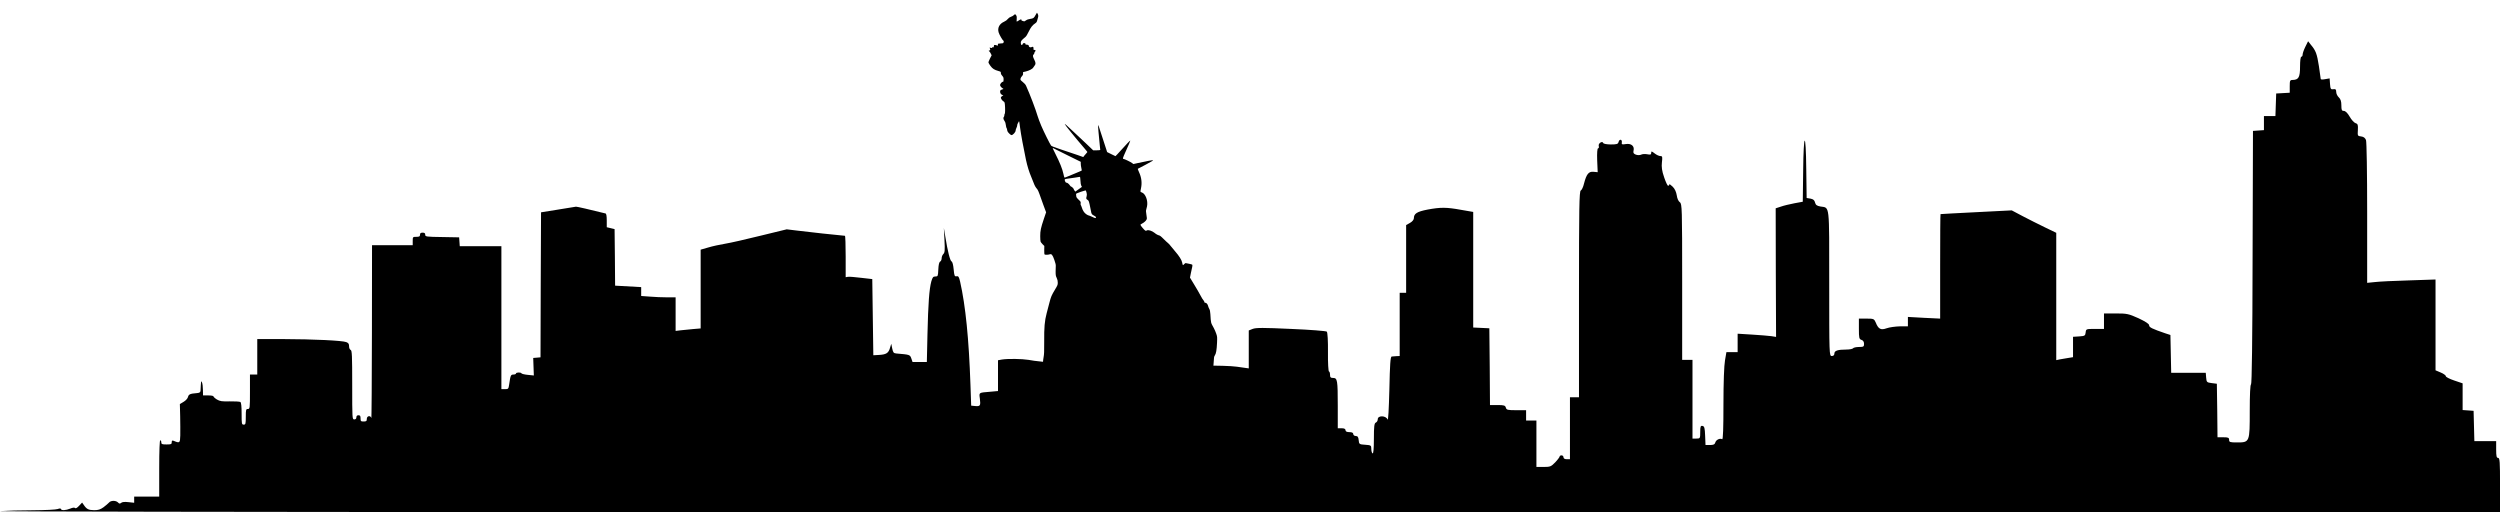 <?xml version="1.0" encoding="UTF-8" standalone="no"?>
<svg xmlns:dc="http://purl.org/dc/elements/1.1/" xmlns:cc="http://creativecommons.org/ns#" xmlns:rdf="http://www.w3.org/1999/02/22-rdf-syntax-ns#" xmlns:svg="http://www.w3.org/2000/svg" xmlns="http://www.w3.org/2000/svg" xmlns:sodipodi="http://sodipodi.sourceforge.net/DTD/sodipodi-0.dtd" xmlns:inkscape="http://www.inkscape.org/namespaces/inkscape" width="1350.036mm" height="276.63mm" viewBox="0 0 1350.036 276.63" version="1.1" id="svg8" inkscape:version="1.0.1 (3bc2e813f5, 2020-09-07)" sodipodi:docname="silhouette_layer1.svg">
  <style id="style10"/>
  <defs id="defs2"/>
  <sodipodi:namedview id="base" pagecolor="#ffffff" bordercolor="#666666" borderopacity="1.0" inkscape:pageopacity="0.0" inkscape:pageshadow="2" inkscape:zoom="0.34444857" inkscape:cx="2356.2563" inkscape:cy="238.16774" inkscape:document-units="mm" inkscape:current-layer="layer9" inkscape:document-rotation="0" showgrid="false" inkscape:window-width="1920" inkscape:window-height="1021" inkscape:window-x="-7" inkscape:window-y="-7" inkscape:window-maximized="1" showguides="false" inkscape:pagecheckerboard="true">
    <inkscape:grid type="xygrid" id="grid1180" originx="36.356" originy="-402.415"/>
  </sodipodi:namedview>
  <g inkscape:groupmode="layer" id="layer11" inkscape:label="atlanta" transform="translate(36.356,-402.415)">
    <path d="m 1208.561,427.685 c -0.836,1.672 -1.463,3.553 -1.463,4.18 0,0.627 -0.279,1.184 -0.697,1.184 -0.418,0 -0.697,2.229 -0.697,5.294 0,5.782 -0.766,7.175 -3.971,7.245 -1.463,0 -1.602,0.348 -1.602,3.413 v 3.483 l -3.622,0.209 -3.692,0.209 -0.209,6.061 -0.209,6.13 h -3.065 -3.135 v 3.762 3.831 l -2.926,0.209 -2.995,0.209 -0.209,68.407 c -0.07,44.862 -0.418,68.477 -0.836,68.477 -0.418,0 -0.697,5.294 -0.697,14.281 0,17.067 0,17.067 -6.966,17.067 -3.692,0 -4.18,-0.139 -4.18,-1.393 0,-1.184 -0.488,-1.393 -3.135,-1.393 h -3.135 l -0.14,-14.42 -0.209,-14.49 -2.787,-0.348 c -2.647,-0.348 -2.786,-0.488 -2.995,-2.995 l -0.209,-2.577 h -9.335 -9.335 l -0.209,-10.24 -0.209,-10.171 -2.786,-0.906 c -7.105,-2.438 -8.708,-3.204 -8.708,-4.319 0,-0.766 -1.951,-2.02 -5.782,-3.831 -5.294,-2.368 -6.2,-2.577 -12.121,-2.577 h -6.479 v 4.18 4.18 h -4.807 c -4.807,0 -4.876,0 -5.085,1.881 -0.209,1.811 -0.488,1.951 -3.483,2.159 l -3.344,0.209 v 5.503 5.503 l -2.577,0.418 c -1.463,0.279 -3.483,0.627 -4.528,0.766 l -1.95,0.418 v -34.413 -34.343 l -6.061,-2.926 c -3.413,-1.602 -8.777,-4.389 -12.051,-6.061 l -5.921,-3.135 -19.157,0.975 c -10.519,0.557 -19.227,0.975 -19.296,1.045 -0.139,0 -0.209,12.678 -0.209,28.213 v 28.213 l -8.708,-0.418 -8.708,-0.488 v 2.508 2.577 h -4.319 c -2.438,0.07 -5.643,0.488 -7.175,1.045 -3.135,1.115 -4.458,0.488 -5.921,-3.204 -0.836,-1.881 -1.115,-2.02 -4.946,-2.02 h -4.11 v 5.503 c 0,4.946 0.139,5.573 1.393,5.991 0.906,0.279 1.393,1.045 1.393,2.159 0,1.463 -0.279,1.672 -2.717,1.672 -1.532,0 -2.995,0.348 -3.204,0.697 -0.209,0.348 -1.881,0.697 -3.692,0.697 -4.598,0 -6.409,0.627 -6.409,2.159 0,0.836 -0.488,1.324 -1.393,1.324 -1.393,0 -1.393,-0.488 -1.393,-39.289 0,-43.608 0.348,-40.612 -4.737,-41.448 -1.951,-0.348 -2.578,-0.836 -2.926,-2.159 -0.279,-1.254 -0.975,-1.811 -2.438,-2.09 l -2.09,-0.348 -0.209,-15.534 c -0.209,-21.107 -1.463,-20.411 -1.672,1.045 l -0.209,16.51 -4.528,0.836 c -2.508,0.488 -5.782,1.254 -7.314,1.811 l -2.786,0.906 0.07,34.761 0.139,34.691 -2.577,-0.418 c -1.393,-0.209 -6.06,-0.557 -10.309,-0.836 l -7.871,-0.488 v 4.946 5.016 h -2.995 -3.065 l -0.766,4.458 c -0.488,2.647 -0.836,11.912 -0.836,23.685 0,12.818 -0.209,19.157 -0.697,18.878 -1.184,-0.697 -3.274,0.279 -3.692,1.742 -0.279,1.045 -0.975,1.393 -2.856,1.393 h -2.438 l -0.209,-5.016 c -0.139,-4.18 -0.418,-5.085 -1.393,-5.294 -1.045,-0.209 -1.254,0.279 -1.254,3.274 0,3.483 -0.07,3.553 -2.09,3.553 h -2.09 v -21.247 -21.247 h -2.786 -2.786 v -42.075 c 0,-40.125 -0.07,-42.145 -1.254,-43.051 -0.766,-0.488 -1.463,-2.09 -1.672,-3.762 -0.279,-1.742 -1.045,-3.553 -2.229,-4.667 -0.975,-0.975 -1.811,-1.533 -1.811,-1.184 0,0.418 -0.279,0.697 -0.627,0.697 -0.348,0 -1.323,-2.09 -2.159,-4.598 -1.184,-3.413 -1.463,-5.573 -1.184,-8.011 0.348,-2.995 0.279,-3.413 -0.836,-3.413 -0.697,0 -2.09,-0.627 -3.135,-1.463 -1.602,-1.254 -1.811,-1.254 -1.811,-0.209 0,0.906 -0.418,1.045 -2.159,0.697 -1.184,-0.209 -2.647,-0.139 -3.274,0.209 -0.697,0.348 -1.881,0.348 -2.856,0 -1.254,-0.488 -1.533,-0.975 -1.254,-2.16 0.627,-2.438 -1.254,-4.04 -4.179,-3.553 -2.02,0.348 -2.368,0.209 -2.159,-0.836 0.279,-1.742 -1.254,-2.09 -1.741,-0.348 -0.279,1.184 -0.906,1.393 -4.179,1.393 -2.159,0 -3.97,-0.348 -4.11,-0.766 -0.418,-1.324 -2.786,0.139 -2.438,1.533 0.209,0.766 0.07,1.324 -0.348,1.324 -0.418,0 -0.627,2.438 -0.488,6.409 l 0.279,6.478 -2.229,-0.209 c -2.647,-0.279 -3.831,1.254 -5.155,6.339 -0.418,1.881 -1.254,3.553 -1.742,3.762 -0.836,0.279 -0.975,9.753 -0.975,56.008 v 55.659 h -2.438 -2.438 v 16.719 16.719 h -1.741 c -1.115,0 -1.742,-0.418 -1.742,-1.045 0,-0.557 -0.488,-1.045 -1.045,-1.045 -0.557,0 -1.045,0.279 -1.045,0.627 0,0.279 -1.045,1.742 -2.368,3.135 -2.229,2.299 -2.717,2.508 -6.27,2.508 h -3.901 v -12.539 -12.539 h -2.786 -2.786 v -2.786 -2.786 h -5.294 c -4.667,0 -5.294,-0.139 -5.643,-1.393 -0.348,-1.184 -0.975,-1.393 -4.458,-1.393 h -4.11 l -0.139,-20.759 -0.209,-20.689 -4.319,-0.209 -4.389,-0.209 v -31.208 -31.208 l -6.478,-1.115 c -8.011,-1.463 -11.146,-1.463 -18.251,-0.139 -5.643,1.115 -7.314,2.159 -7.314,4.667 0,0.766 -0.906,1.881 -2.09,2.508 l -2.09,1.184 v 18.251 18.321 h -1.741 -1.742 v 17.067 17.067 l -1.741,0.07 c -0.975,0.07 -2.159,0.139 -2.577,0.209 -0.697,0.07 -0.975,4.319 -1.254,17.833 -0.279,10.728 -0.627,17.137 -0.975,16.161 -0.836,-2.159 -5.294,-2.299 -5.294,-0.139 0,0.766 -0.488,1.602 -1.045,1.811 -0.836,0.348 -1.045,2.02 -1.045,8.777 0,5.364 -0.279,8.15 -0.697,7.872 -0.418,-0.209 -0.697,-1.324 -0.697,-2.438 0,-1.881 -0.209,-2.02 -3.274,-2.229 -3.204,-0.209 -3.344,-0.279 -3.553,-2.508 -0.139,-1.672 -0.557,-2.229 -1.602,-2.229 -0.697,0 -1.324,-0.488 -1.324,-1.045 0,-0.697 -0.697,-1.045 -2.09,-1.045 -1.393,0 -2.09,-0.348 -2.09,-1.045 0,-0.697 -0.697,-1.045 -2.09,-1.045 h -2.09 v -12.051 c 0,-13.932 -0.209,-15.116 -2.508,-15.116 -1.324,0 -1.672,-0.348 -1.672,-1.742 0,-0.975 -0.279,-1.742 -0.557,-1.742 -0.348,0 -0.627,-4.667 -0.557,-10.38 0.07,-6.13 -0.209,-10.728 -0.627,-11.146 -0.348,-0.348 -9.056,-1.045 -19.296,-1.463 -14.977,-0.697 -19.017,-0.697 -20.759,0 l -2.09,0.836 v 10.24 10.24 l -6.409,-0.906 c -6.27,-0.906 -31.835,-0.766 -35.945,0.279 l -1.533,0.348 v 25.008 25.008 h -2.856 -2.786 l 0.209,-9.404 0.209,-9.404 h -8.847 c -7.314,0 -8.917,-0.209 -8.917,-1.045 0,-0.557 -0.975,-1.184 -2.368,-1.463 -1.951,-0.348 -2.438,-0.766 -2.647,-2.299 -0.139,-1.045 -0.627,-1.811 -1.254,-1.811 -0.836,0 -1.115,-1.463 -1.254,-8.22 -0.139,-7.454 0.139,-10.38 1.602,-13.932 0.348,-0.836 0.139,-1.184 -0.697,-1.184 -0.836,0 -1.115,-0.418 -0.836,-1.393 0.418,-1.742 0,-1.742 -1.811,-0.209 -1.324,1.184 -1.393,1.184 -0.975,0 0.697,-1.881 -0.209,-5.364 -1.463,-5.364 -0.975,0 -0.975,-2.786 0,-10.797 0.139,-0.975 -0.209,-1.393 -1.184,-1.393 -1.254,0 -1.393,0.557 -1.602,5.921 -0.139,4.18 -0.557,6.269 -1.324,7.105 -0.627,0.697 -0.975,1.951 -0.766,2.995 0.418,2.09 0.07,2.159 -1.742,0.488 -1.324,-1.115 -1.324,-1.115 -0.906,0.348 0.418,1.324 0.279,1.602 -0.975,1.602 -1.115,0 -1.393,0.348 -1.115,1.254 0.488,1.602 1.811,15.743 1.811,19.435 0,2.856 -0.07,2.995 -2.09,2.995 h -2.09 v 9.962 10.031 l -2.786,0.07 c -1.533,0.07 -2.995,0.139 -3.274,0.209 -1.533,0.279 -2.438,-0.209 -2.09,-1.045 0.488,-1.254 -1.115,-2.647 -2.438,-2.159 -0.627,0.279 -1.254,-0.07 -1.533,-0.836 -0.418,-0.975 -0.627,-1.045 -1.115,-0.279 -0.348,0.627 -1.811,0.975 -3.692,0.975 h -3.135 l 0.07,4.249 c 0.07,3.692 -0.07,4.249 -1.254,4.528 -2.16,0.348 -2.926,1.324 -3.413,3.901 -0.279,1.324 -0.766,2.438 -1.115,2.438 -0.418,-1.5e-4 -0.697,4.388 -0.697,10.797 v 10.797 h 396.367 396.371 v -14.629 c 0,-12.539 -0.139,-14.629 -1.045,-14.629 -0.836,0 -1.045,-0.975 -1.045,-4.528 v -4.528 h -5.921 -5.851 l -0.209,-8.15 -0.209,-8.22 -2.926,-0.209 -2.995,-0.209 v -7.245 -7.175 l -4.528,-1.533 c -2.508,-0.836 -4.528,-1.881 -4.528,-2.299 0,-0.488 -1.254,-1.393 -2.787,-2.02 l -2.787,-1.184 v -24.521 -24.521 l -14.35,0.488 c -7.941,0.209 -16.231,0.627 -18.46,0.906 l -4.11,0.418 v -37.687 c 0,-22.083 -0.279,-38.383 -0.627,-39.428 -0.488,-1.184 -1.324,-1.811 -2.647,-1.951 -1.881,-0.209 -1.95,-0.348 -1.742,-3.483 0.139,-2.717 0,-3.274 -1.254,-3.692 -0.766,-0.209 -2.229,-1.811 -3.204,-3.553 -1.115,-1.951 -2.299,-3.065 -3.135,-3.065 -1.115,0 -1.323,-0.488 -1.323,-2.995 0,-2.16 -0.418,-3.413 -1.393,-4.319 -0.766,-0.697 -1.393,-2.02 -1.393,-2.926 0,-1.324 -0.348,-1.672 -1.532,-1.463 -1.393,0.209 -1.602,-0.139 -1.811,-2.786 l -0.209,-3.065 -2.438,0.418 c -1.323,0.279 -2.368,0.209 -2.368,-0.07 0,-0.279 -0.488,-3.413 -0.975,-6.896 -1.045,-6.687 -1.672,-8.429 -4.319,-11.564 l -1.532,-1.95 z" id="atlanta_path" style="display:inline;stroke-width:0.07"/>
  </g>
  <g inkscape:groupmode="layer" id="layer10" inkscape:label="new_york" transform="translate(36.356,-402.415)">
    <path d="m 264.941,515.606 -9.127,1.465 -0.169,39.156 -0.113,39.156 -1.972,0.169 -1.972,0.169 0.169,4.732 0.169,4.732 -3.268,-0.338 c -1.803,-0.169 -3.324,-0.563 -3.437,-0.845 -0.282,-0.62 -2.93,-0.563 -2.93,0.113 0,0.282 -0.62,0.563 -1.352,0.563 -1.465,0 -1.634,0.451 -2.31,5.183 -0.394,2.592 -0.451,2.704 -2.31,2.704 h -1.916 v -38.592 -38.592 h -11.211 -11.268 l -0.169,-2.423 -0.169,-2.366 -9.127,-0.169 c -8.733,-0.113 -9.183,-0.225 -9.183,-1.239 0,-0.845 -0.394,-1.127 -1.408,-1.127 -1.014,0 -1.408,0.282 -1.408,1.127 0,0.901 -0.394,1.127 -1.972,1.127 -1.916,0 -1.972,0.056 -1.972,2.254 v 2.254 h -10.986 -10.986 l -0.056,47.156 c -0.056,25.972 -0.169,46.761 -0.338,46.198 -0.394,-1.577 -2.423,-1.239 -2.423,0.451 0,1.183 -0.282,1.408 -1.69,1.408 -1.521,0 -1.69,-0.169 -1.69,-1.69 0,-1.296 -0.225,-1.69 -1.127,-1.69 -0.732,0 -1.127,0.394 -1.127,1.127 0,0.732 -0.394,1.127 -1.127,1.127 -1.127,0 -1.127,-0.394 -1.127,-18.592 0,-16.057 -0.113,-18.648 -0.845,-18.93 -0.507,-0.225 -0.845,-1.07 -0.845,-1.972 0,-1.296 -0.338,-1.803 -1.521,-2.254 -2.197,-0.845 -17.578,-1.577 -34.085,-1.634 h -13.972 v 9.578 9.578 h -1.972 -1.972 v 9.296 c 0,8.902 -0.056,9.296 -1.127,9.296 -1.014,0 -1.127,0.394 -1.127,4.225 0,3.831 -0.113,4.225 -1.127,4.225 -1.07,0 -1.127,-0.394 -1.127,-5.859 0,-4.113 -0.225,-6.028 -0.676,-6.366 -0.394,-0.225 -2.986,-0.394 -5.747,-0.338 -4.225,0.113 -5.296,-0.056 -6.93,-1.014 -1.014,-0.62 -1.859,-1.408 -1.859,-1.69 0,-0.282 -1.239,-0.507 -2.817,-0.507 h -2.817 l -0.056,-2.986 c 0,-1.577 -0.225,-3.437 -0.507,-4.056 -0.507,-1.127 -0.507,-1.014 -0.789,4.507 -0.056,0.845 -0.507,1.183 -2.028,1.296 -3.549,0.282 -4.394,0.62 -4.732,2.085 -0.225,0.845 -1.239,1.972 -2.423,2.648 l -1.972,1.183 0.169,6.535 c 0.056,3.606 0.113,8.282 0.056,10.423 -0.113,4.113 -0.282,4.282 -3.606,2.873 -0.789,-0.282 -1.014,-0.113 -1.014,0.789 0,1.07 -0.338,1.183 -2.817,1.183 -2.423,0 -2.817,-0.169 -2.817,-1.127 0,-0.62 -0.225,-1.127 -0.563,-1.127 -0.338,0 -0.563,5.465 -0.563,15.211 v 15.211 h -6.761 -6.761 v 1.634 1.69 l -3.099,-0.338 c -2.028,-0.225 -3.38,-0.113 -3.944,0.394 -0.676,0.563 -1.014,0.507 -1.69,-0.225 -1.183,-1.183 -3.887,-1.127 -4.845,0.056 -0.451,0.507 -1.803,1.634 -2.986,2.535 -1.747,1.239 -2.817,1.577 -5.071,1.577 -2.986,-0.056 -4,-0.507 -5.521,-2.761 l -0.958,-1.352 -1.634,1.746 c -1.07,1.127 -1.803,1.577 -2.197,1.183 -0.338,-0.338 -1.239,-0.225 -2.592,0.338 -2.366,0.958 -4.732,1.127 -5.014,0.225 -0.113,-0.394 -0.676,-0.394 -1.746,0 -0.901,0.338 -6.648,0.62 -13.521,0.676 -6.535,0 -14.479,0.225 -17.578,0.451 -3.099,0.225 131.439,0.507 299.047,0.507 l 304.624,0.113 v -36.902 -36.902 h -2.817 c -1.521,0 -2.817,0.225 -2.817,0.507 0,0.282 -4.451,0.676 -9.916,0.901 -9.296,0.394 -9.972,0.507 -10.254,1.521 -0.282,1.07 -0.563,1.127 -5.127,0.789 -7.887,-0.62 -7.38,-0.225 -7.38,-5.972 v -4.958 l -3.493,-0.394 c -1.972,-0.169 -4.901,-0.563 -6.592,-0.901 -3.493,-0.563 -11.099,-0.676 -14.254,-0.169 l -2.141,0.394 v 8.282 8.338 l -4.338,0.394 c -6.141,0.507 -5.916,0.338 -5.465,3.606 0.507,3.887 0.225,4.338 -2.423,4.113 l -2.254,-0.225 -0.394,-11.324 c -0.845,-24.733 -2.648,-42.649 -5.578,-55.606 -0.62,-2.648 -0.901,-3.099 -1.916,-2.93 -1.07,0.169 -1.239,-0.169 -1.577,-3.775 -0.225,-2.423 -0.676,-4.056 -1.127,-4.225 -0.789,-0.282 -2.141,-5.578 -3.38,-13.409 l -0.789,-4.676 0.338,6.592 c 0.282,5.634 0.169,6.704 -0.62,7.493 -0.507,0.507 -0.901,1.521 -0.901,2.254 0,0.732 -0.338,1.577 -0.789,1.803 -0.563,0.282 -0.901,1.69 -1.014,4.225 -0.169,3.662 -0.225,3.831 -1.577,3.831 -1.239,0 -1.521,0.394 -2.197,2.648 -1.127,4.113 -1.69,11.888 -2.085,28.451 l -0.338,15.099 h -3.887 -3.831 l -0.676,-1.972 c -0.732,-2.028 -0.845,-2.028 -8.113,-2.648 -1.465,-0.169 -1.69,-0.451 -2.197,-2.704 l -0.507,-2.535 -0.676,2.197 c -0.789,2.817 -2.028,3.606 -5.916,3.831 l -3.099,0.169 -0.282,-20.564 -0.282,-20.564 -5.916,-0.676 c -3.268,-0.394 -6.479,-0.676 -7.155,-0.563 l -1.296,0.225 v -11.155 c 0,-6.197 -0.169,-11.211 -0.394,-11.211 -1.521,-0.056 -22.198,-2.31 -26.367,-2.873 l -5.07,-0.62 -14.085,3.437 c -7.718,1.916 -16.338,3.887 -19.155,4.338 -2.761,0.451 -6.93,1.352 -9.127,2.028 l -4.113,1.183 v 21.24 21.296 l -4.056,0.338 c -2.254,0.225 -5.296,0.507 -6.761,0.676 l -2.704,0.338 v -9.071 -9.071 h -4.62 c -2.592,0 -6.761,-0.169 -9.296,-0.394 l -4.676,-0.338 v -2.366 -2.423 l -7.042,-0.394 -7.042,-0.394 -0.113,-15.268 -0.169,-15.268 -2.085,-0.507 -2.141,-0.507 v -3.606 c 0,-2.423 -0.225,-3.718 -0.676,-3.831 -8.62,-2.141 -15.493,-3.718 -15.944,-3.662 -0.282,0 -4.676,0.732 -9.747,1.577 z" id="new_york_path" style="display:inline;stroke-width:0.056"/>
  </g>
  <g inkscape:groupmode="layer" id="layer9" inkscape:label="liberty" transform="translate(36.356,-402.415)">
    <path d="m 522.892,410.488 c -0.884,1.663 -1.2,1.895 -2.884,2.126 -1.074,0.147 -1.705,0.379 -2.379,0.863 -0.674,0.463 -1.011,0.589 -1.158,0.442 -0.126,-0.126 -0.442,-0.232 -0.716,-0.232 -0.337,0 -0.484,-0.126 -0.484,-0.421 0,-0.589 -0.358,-0.526 -1.474,0.211 -0.526,0.337 -1.011,0.632 -1.095,0.632 -0.084,0 -0.105,-0.589 -0.021,-1.326 0.084,-1.011 0.042,-1.495 -0.232,-2 -0.421,-0.8 -0.737,-0.842 -1.39,-0.147 -0.253,0.274 -0.947,0.674 -1.495,0.842 -0.716,0.253 -1.221,0.611 -1.705,1.2 -0.442,0.568 -1.095,1.053 -1.937,1.432 -2.611,1.158 -3.747,3.39 -2.99,5.853 0.4,1.263 2.042,4.126 2.547,4.421 0.232,0.105 0.253,0.337 0.147,0.779 -0.168,0.611 -0.232,0.632 -1.432,0.695 -1.495,0.063 -1.79,0.147 -1.663,0.505 0.147,0.4 -0.274,0.968 -0.463,0.674 -0.105,-0.147 -0.505,-0.295 -0.905,-0.316 -0.695,-0.084 -0.737,-0.042 -0.8,0.589 -0.042,0.505 -0.168,0.695 -0.463,0.695 -0.211,0 -0.421,-0.063 -0.484,-0.168 -0.042,-0.084 -0.042,-0.042 -0.021,0.105 0.105,0.4 -0.253,0.505 -0.863,0.274 -0.505,-0.19 -0.547,-0.168 -0.421,0.147 0.379,0.926 0.358,1.116 -0.105,1.284 l -0.484,0.19 0.421,0.4 c 0.232,0.211 0.59,0.758 0.8,1.221 l 0.4,0.821 -0.905,1.747 c -0.611,1.2 -0.863,1.916 -0.8,2.232 0.084,0.274 0.568,1.074 1.095,1.79 1.053,1.453 2.084,2.105 4.295,2.716 1.242,0.358 1.284,0.379 1.284,1.074 0,0.505 0.211,0.926 0.737,1.516 0.653,0.716 0.737,0.926 0.737,2 0,0.926 -0.063,1.179 -0.337,1.179 -0.526,0 -1.558,1.179 -1.558,1.79 0,0.547 0.716,1.432 1.579,1.916 0.379,0.211 0.337,0.274 -0.442,0.484 -0.484,0.126 -0.947,0.379 -1.011,0.568 -0.358,0.947 0.126,2.063 1.095,2.421 l 0.547,0.211 -0.674,0.4 c -0.379,0.232 -0.674,0.589 -0.674,0.779 0,0.589 0.758,1.663 1.432,2.063 0.547,0.337 0.632,0.505 0.758,1.768 0.19,2.126 0.147,4.821 -0.084,4.969 -0.126,0.063 -0.211,0.4 -0.211,0.716 0,0.316 -0.084,0.653 -0.19,0.779 -0.505,0.547 -0.421,1.305 0.232,2.274 0.484,0.737 0.674,1.347 0.779,2.358 0.084,0.737 0.253,1.453 0.4,1.6 0.147,0.147 0.253,0.484 0.253,0.737 0,0.274 0.147,0.779 0.295,1.095 0.337,0.653 1.684,1.916 2.042,1.916 0.842,0 2.295,-1.621 2.295,-2.547 0,-0.295 0.19,-0.884 0.421,-1.347 0.232,-0.463 0.421,-1.095 0.421,-1.432 0,-0.337 0.168,-0.863 0.4,-1.158 0.211,-0.316 0.421,-0.716 0.484,-0.884 0.168,-0.463 0.295,0.274 0.695,3.579 0.358,2.947 1.874,11.137 3.137,17.095 0.779,3.558 1.684,6.505 2.842,9.221 0.379,0.863 0.947,2.316 1.284,3.2 0.59,1.621 1.116,2.526 2.021,3.537 0.253,0.295 0.758,1.432 1.137,2.526 0.379,1.095 1.326,3.769 2.126,5.937 l 1.474,3.958 -1.179,3.453 c -1.684,5.011 -2,6.505 -2,9.432 0,1.347 0.084,2.695 0.211,2.99 0.105,0.295 0.611,0.926 1.095,1.411 l 0.905,0.884 -0.042,2.232 c -0.021,1.495 0.063,2.274 0.211,2.379 0.379,0.232 1.895,0.19 2.632,-0.063 1.137,-0.4 1.621,0.19 2.611,2.99 0.547,1.537 0.821,2.653 0.779,3.137 -0.042,0.4 -0.084,1.768 -0.084,3.053 0,2.063 0.063,2.442 0.589,3.558 0.421,0.905 0.568,1.558 0.568,2.505 0,1.221 -0.084,1.411 -1.474,3.747 -1.895,3.158 -2.189,3.832 -3.053,7.179 -0.4,1.537 -1.053,4.084 -1.474,5.642 -1.095,4.147 -1.389,7.579 -1.326,15.369 0.021,5.453 -0.021,6.716 -0.337,8.421 -0.295,1.495 -0.421,3.453 -0.484,7.832 -0.105,5.095 -0.063,6.295 0.337,9.579 0.779,6.337 1.305,9.769 1.832,11.748 0.295,1.032 0.884,3.537 1.347,5.516 0.8,3.453 0.842,3.811 0.842,7.116 0,1.937 -0.147,5.832 -0.337,8.695 -0.211,3.326 -0.295,6.716 -0.232,9.411 l 0.105,4.211 1.937,5.79 c 1.053,3.179 2.253,6.421 2.653,7.2 0.695,1.368 0.716,1.495 0.716,3.832 v 2.442 h 35.917 35.917 l -0.126,-0.884 c -0.063,-0.505 -0.211,-2.042 -0.358,-3.432 l -0.232,-2.526 0.653,-0.568 0.653,-0.589 -0.295,-2.695 c -0.168,-1.474 -0.421,-4.337 -0.547,-6.358 -0.126,-2.021 -0.358,-5.432 -0.526,-7.579 -0.295,-4.042 -0.589,-8.969 -0.947,-16.527 -0.126,-2.442 -0.358,-6.842 -0.526,-9.79 -0.168,-2.947 -0.337,-6.526 -0.4,-7.958 l -0.084,-2.568 h 1.179 c 1.137,0 3.305,-0.547 4.316,-1.074 2.274,-1.221 4.905,-4.926 5.516,-7.769 0.084,-0.4 0.463,-1.179 0.863,-1.705 1.495,-2.063 1.916,-3.684 2.147,-8.4 0.147,-2.926 0.211,-3.347 0.632,-3.958 0.674,-0.926 1.032,-2.968 1.2,-6.8 0.126,-3.179 0.126,-3.326 -0.421,-4.947 -0.316,-0.905 -0.884,-2.274 -1.305,-3.032 -1.705,-3.116 -1.537,-2.463 -1.874,-7.579 -0.105,-1.516 -0.253,-2.211 -0.611,-2.842 -0.253,-0.463 -0.547,-1.137 -0.611,-1.516 -0.211,-0.947 -0.905,-1.747 -1.516,-1.747 -0.379,0 -0.505,-0.105 -0.505,-0.421 0,-0.253 -0.232,-0.653 -0.484,-0.905 -0.274,-0.253 -1.011,-1.453 -1.642,-2.674 -0.632,-1.221 -2.168,-3.874 -3.411,-5.895 l -2.232,-3.684 0.484,-2.421 c 0.274,-1.326 0.611,-2.842 0.737,-3.368 0.126,-0.568 0.126,-1.032 0.021,-1.179 -0.126,-0.126 -0.884,-0.358 -1.726,-0.505 -0.842,-0.147 -1.642,-0.316 -1.79,-0.358 -0.147,-0.063 -0.547,0.211 -0.884,0.589 -0.716,0.758 -0.737,0.737 -1.053,-0.905 -0.232,-1.305 -1.726,-3.663 -3.747,-5.958 -0.905,-1.011 -2,-2.337 -2.421,-2.926 -0.421,-0.611 -1.137,-1.368 -1.579,-1.705 -0.442,-0.337 -1.516,-1.347 -2.379,-2.232 -0.99,-1.032 -1.811,-1.684 -2.211,-1.79 -0.821,-0.19 -1.726,-0.674 -2.611,-1.432 -1.284,-1.053 -3.453,-1.747 -4.105,-1.284 -0.19,0.147 -0.547,0.232 -0.758,0.168 -0.421,-0.105 -2.737,-2.821 -2.737,-3.2 0,-0.126 0.358,-0.4 0.821,-0.632 1.116,-0.568 2.084,-1.432 2.463,-2.147 0.274,-0.568 0.274,-0.842 -0.042,-2.674 -0.253,-1.516 -0.295,-2.211 -0.126,-2.674 0.126,-0.337 0.337,-1.179 0.463,-1.874 0.611,-3.032 -0.842,-6.842 -2.842,-7.495 -0.842,-0.274 -0.842,-0.253 -0.421,-2.211 0.632,-2.99 0.274,-5.895 -1.095,-8.8 -0.442,-0.926 -0.695,-1.726 -0.59,-1.768 0.421,-0.126 7.79,-4.105 7.979,-4.295 0.105,-0.105 0.147,-0.232 0.084,-0.295 -0.105,-0.126 -3.495,0.505 -8.021,1.495 l -2.463,0.547 -0.737,-0.547 c -0.8,-0.611 -4.169,-2.232 -4.653,-2.232 -0.505,0 -0.337,-0.526 1.158,-3.853 1.663,-3.684 2.547,-5.747 2.547,-5.979 0,-0.274 -1.853,1.621 -4.884,5.032 -1.642,1.832 -3.032,3.326 -3.116,3.326 -0.084,0 -1.116,-0.505 -2.316,-1.116 l -2.19,-1.095 -0.463,-1.474 c -1.768,-5.6 -4.147,-12.863 -4.211,-12.927 -0.042,-0.042 -0.126,-0.042 -0.19,0 -0.105,0.126 0.358,5.621 0.842,10.169 0.168,1.6 0.316,2.99 0.316,3.095 0,0.105 -0.863,0.19 -1.916,0.19 h -1.916 l -3.916,-3.747 c -2.168,-2.063 -5.221,-4.926 -6.779,-6.358 -1.558,-1.432 -3.242,-2.99 -3.726,-3.453 -0.505,-0.463 -0.905,-0.737 -0.905,-0.589 0,0.358 5.79,7.495 10.463,12.906 0.968,1.116 1.747,2.105 1.747,2.168 0,0.084 -0.316,0.463 -0.674,0.821 -0.379,0.379 -0.884,0.947 -1.116,1.284 l -0.442,0.611 -3.137,-1.116 c -1.747,-0.611 -5.579,-1.895 -8.527,-2.863 -3.747,-1.242 -5.474,-1.916 -5.705,-2.211 -0.653,-0.863 -3.958,-7.516 -5.326,-10.737 -0.758,-1.811 -1.642,-4.126 -1.937,-5.158 -1.074,-3.684 -4.169,-11.811 -6.232,-16.358 -0.316,-0.716 -0.863,-1.347 -1.811,-2.105 -1.263,-1.032 -1.326,-1.116 -1.2,-1.811 0.084,-0.4 0.421,-0.989 0.758,-1.305 0.463,-0.442 0.611,-0.758 0.611,-1.39 v -0.821 l 1.537,-0.358 c 1.726,-0.421 3.6,-1.389 3.958,-2.105 0.147,-0.253 0.484,-0.737 0.737,-1.053 0.674,-0.8 0.632,-1.579 -0.105,-3.053 -0.884,-1.768 -0.99,-2.463 -0.463,-2.926 0.253,-0.19 0.442,-0.568 0.442,-0.821 0,-0.253 0.147,-0.568 0.316,-0.716 0.526,-0.442 0.4,-0.968 -0.253,-0.947 -0.547,0 -0.589,-0.063 -0.526,-0.758 0.063,-0.863 -0.337,-1.179 -0.989,-0.779 -0.526,0.316 -1.495,0.042 -1.495,-0.421 0,-0.568 -0.421,-0.884 -1.2,-0.884 -0.547,0 -0.695,-0.084 -0.695,-0.421 0,-0.337 -0.147,-0.421 -0.632,-0.421 -0.505,0 -0.695,0.126 -0.842,0.547 -0.337,0.884 -0.926,0.589 -1.011,-0.526 -0.084,-1.053 0.274,-1.516 2.463,-3.305 0.463,-0.4 1.074,-1.347 1.811,-2.926 1.158,-2.379 2.021,-3.474 3.495,-4.463 0.632,-0.4 0.863,-0.758 1.032,-1.411 0.105,-0.463 0.316,-1.158 0.421,-1.516 0.295,-0.884 0.274,-1.474 -0.105,-2.19 -0.19,-0.358 -0.358,-0.632 -0.4,-0.632 -0.042,0 -0.358,0.547 -0.716,1.221 z m 16.948,75.644 7.432,3.663 v 1.053 c 0,0.589 0.147,1.621 0.316,2.316 0.19,0.674 0.253,1.305 0.168,1.389 -0.084,0.084 -1.347,0.632 -2.8,1.2 -1.453,0.589 -3.432,1.389 -4.379,1.811 -0.968,0.421 -1.874,0.758 -2.021,0.758 -0.168,0 -0.421,-0.821 -0.695,-2.189 -0.505,-2.442 -1.979,-6.126 -4.295,-10.653 -1.411,-2.758 -1.621,-3.284 -1.284,-3.116 0.084,0.042 3.495,1.747 7.558,3.769 z m 7.263,13.811 c 0.063,1.368 0.211,2.295 0.442,2.737 l 0.358,0.653 -1.79,1.284 -1.768,1.263 -0.442,-0.547 c -0.232,-0.295 -0.421,-0.653 -0.421,-0.779 0,-0.316 -1.095,-1.39 -1.411,-1.39 -0.126,0 -0.358,-0.211 -0.547,-0.484 -0.568,-0.884 -1.474,-1.621 -1.937,-1.621 -0.358,0 -0.568,-0.211 -0.8,-0.8 -0.19,-0.484 -0.253,-0.863 -0.126,-1.011 0.105,-0.126 0.842,-0.295 1.621,-0.379 0.779,-0.084 2.463,-0.316 3.726,-0.526 1.284,-0.211 2.463,-0.4 2.653,-0.421 0.295,-0.021 0.358,0.295 0.442,2.021 z m 3.305,6.526 c 0.19,0.8 0.211,1.284 0.042,1.895 -0.358,1.242 -0.295,1.516 0.442,1.958 0.611,0.358 0.716,0.59 1.158,2.463 0.274,1.137 0.568,2.653 0.695,3.39 0.274,1.768 0.463,2.063 1.684,2.674 0.737,0.379 1.053,0.653 1.053,0.947 0,0.59 -0.379,0.526 -2.126,-0.316 -0.863,-0.4 -1.684,-0.737 -1.874,-0.737 -0.168,0 -0.758,-0.316 -1.305,-0.695 -1.053,-0.716 -1.874,-2 -2.4,-3.768 -0.168,-0.547 -0.379,-1.053 -0.484,-1.116 -0.105,-0.063 -0.147,-0.484 -0.084,-0.947 0.105,-0.8 0.063,-0.884 -1.116,-2 -1.032,-0.989 -1.221,-1.305 -1.263,-1.958 0,-0.421 -0.063,-0.905 -0.105,-1.074 -0.063,-0.19 0.695,-0.547 2.547,-1.179 1.453,-0.484 2.695,-0.842 2.758,-0.758 0.063,0.063 0.232,0.611 0.379,1.221 z" id="liberty_path" style="display:inline;fill:#000000;stroke:none;stroke-width:0.021"/>
  </g>
  <style type="text/css" id="style912">
	.st0{fill:#808080;}
	.st1{fill:#222222;}
	.st2{fill:#B14225;}
	.st3{fill:none;stroke:#B14225;stroke-width:3;stroke-linecap:round;stroke-linejoin:round;stroke-miterlimit:10;}
	.st4{fill:#E37325;}
	.st5{fill:none;stroke:#E37325;stroke-width:3;stroke-linecap:round;stroke-linejoin:round;stroke-miterlimit:10;}
	.st6{fill:#FAA436;}
	.st7{fill:none;stroke:#FAA436;stroke-width:3;stroke-linecap:round;stroke-linejoin:round;stroke-miterlimit:10;}
</style>
</svg>